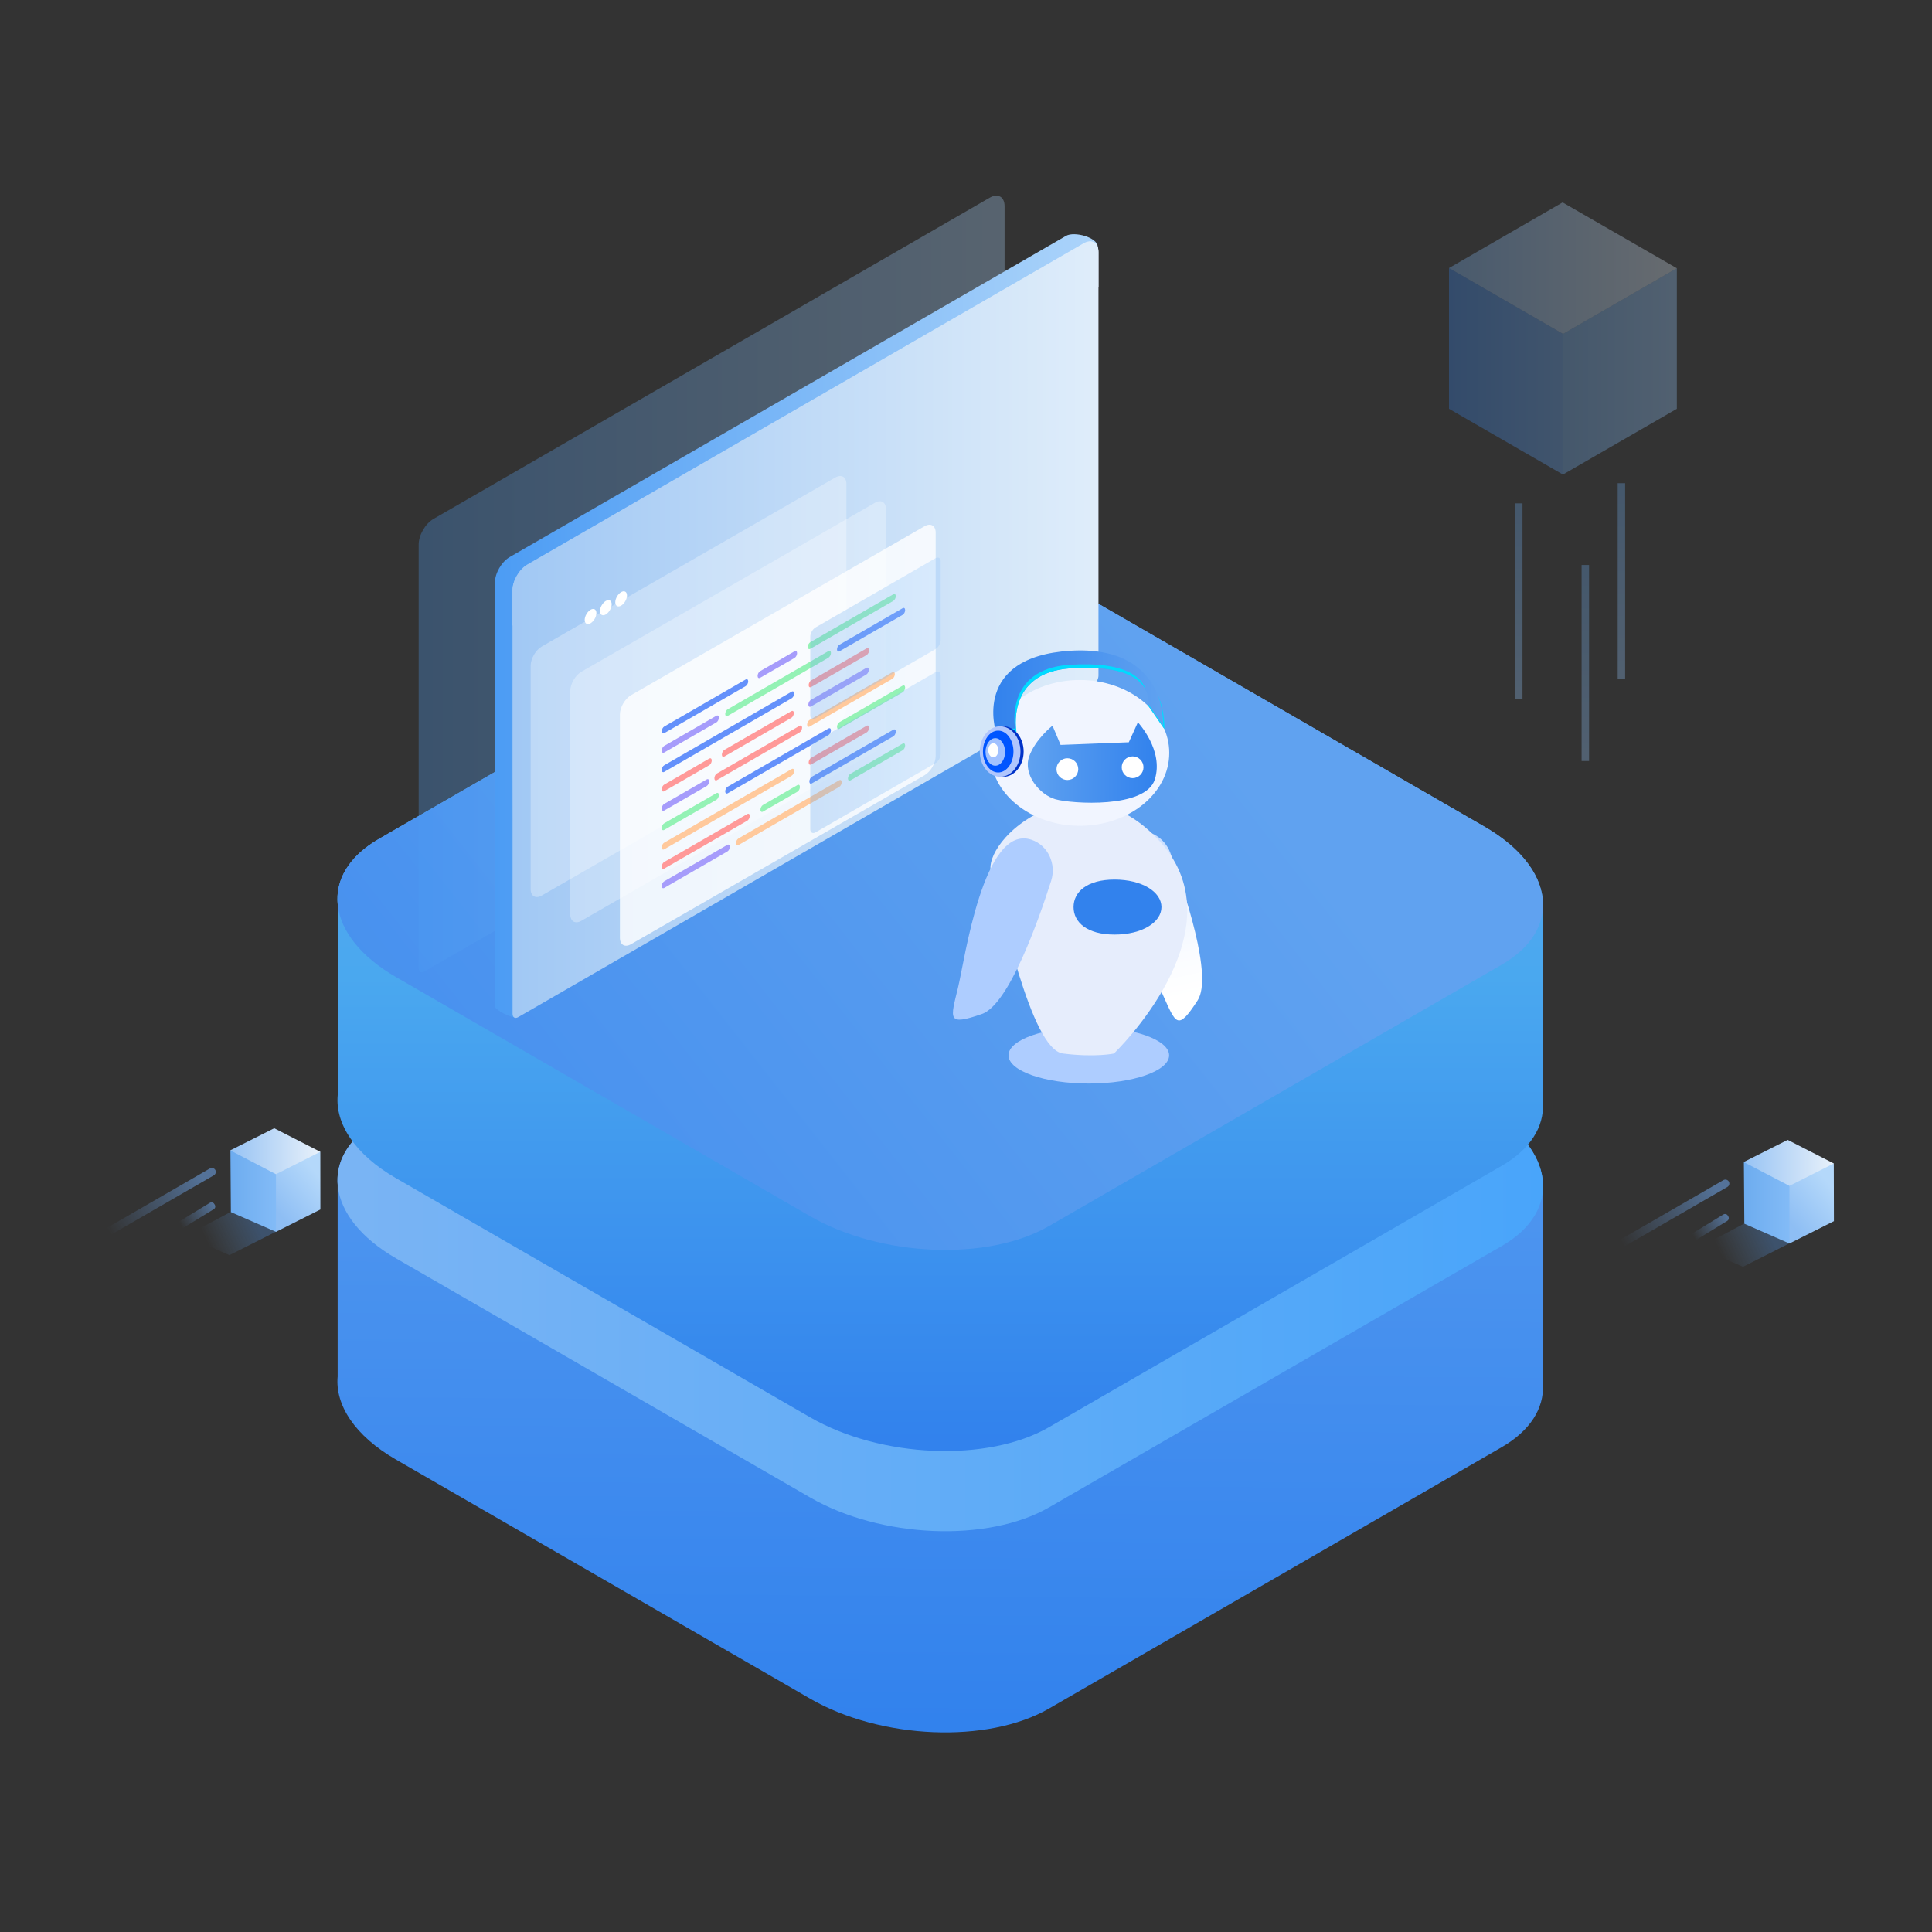 <?xml version="1.0" standalone="no"?><!DOCTYPE svg PUBLIC "-//W3C//DTD SVG 1.1//EN" "http://www.w3.org/Graphics/SVG/1.1/DTD/svg11.dtd"><svg height="300" node-id="1" sillyvg="true" template-height="300" template-width="300" version="1.1" viewBox="0 0 300 300" width="300" xmlns="http://www.w3.org/2000/svg" xmlns:xlink="http://www.w3.org/1999/xlink"><rect x="0" y="0" width="300" height="300" fill="#333333" stroke="none"/><defs node-id="235"><linearGradient gradientUnits="userSpaceOnUse" id="SVGID_1_" node-id="7" spreadMethod="pad" x1="39.729" x2="32.283" y1="189.731" y2="193.104"><stop offset="0.005" stop-color="#5298ef"></stop><stop offset="1" stop-color="#73b0f1" stop-opacity="0"></stop></linearGradient><linearGradient gradientUnits="userSpaceOnUse" id="SVGID_2_" node-id="11" spreadMethod="pad" x1="35.776" x2="49.58" y1="184.962" y2="184.962"><stop offset="0" stop-color="#6dacef"></stop><stop offset="1" stop-color="#97c9fe"></stop></linearGradient><linearGradient gradientUnits="userSpaceOnUse" id="SVGID_3_" node-id="15" spreadMethod="pad" x1="42.792" x2="49.381" y1="187.902" y2="182.424"><stop offset="0.003" stop-color="#8ebef4"></stop><stop offset="1" stop-color="#b4d8fa"></stop></linearGradient><linearGradient gradientUnits="userSpaceOnUse" id="SVGID_4_" node-id="19" spreadMethod="pad" x1="35.747" x2="49.739" y1="178.759" y2="178.759"><stop offset="0" stop-color="#97c3f4"></stop><stop offset="1" stop-color="#e8f1fa"></stop></linearGradient><linearGradient gradientTransform="matrix(0.5 0.866 -0.866 0.5 1402.085 1041.409)" gradientUnits="userSpaceOnUse" id="SVGID_5_" node-id="23" spreadMethod="pad" x1="-1428.93" x2="-1428.93" y1="757.603" y2="774.512"><stop offset="0.003" stop-color="#75b2ff"></stop><stop offset="1" stop-color="#75b2ff" stop-opacity="0"></stop></linearGradient><linearGradient gradientTransform="matrix(0.477 0.827 -0.716 0.414 1135.617 1183.284)" gradientUnits="userSpaceOnUse" id="SVGID_6_" node-id="27" spreadMethod="pad" x1="-1481.453" x2="-1481.453" y1="552.75" y2="560.061"><stop offset="0.003" stop-color="#75b2ff"></stop><stop offset="1" stop-color="#75b2ff" stop-opacity="0"></stop></linearGradient><linearGradient gradientUnits="userSpaceOnUse" id="SVGID_7_" node-id="33" spreadMethod="pad" x1="274.743" x2="267.296" y1="191.541" y2="194.914"><stop offset="0.005" stop-color="#5298ef"></stop><stop offset="1" stop-color="#73b0f1" stop-opacity="0"></stop></linearGradient><linearGradient gradientUnits="userSpaceOnUse" id="SVGID_8_" node-id="37" spreadMethod="pad" x1="270.789" x2="284.593" y1="186.771" y2="186.771"><stop offset="0" stop-color="#6dacef"></stop><stop offset="1" stop-color="#97c9fe"></stop></linearGradient><linearGradient gradientUnits="userSpaceOnUse" id="SVGID_9_" node-id="41" spreadMethod="pad" x1="277.805" x2="284.394" y1="189.712" y2="184.233"><stop offset="0.003" stop-color="#8ebef4"></stop><stop offset="1" stop-color="#b4d8fa"></stop></linearGradient><linearGradient gradientUnits="userSpaceOnUse" id="SVGID_10_" node-id="45" spreadMethod="pad" x1="270.76" x2="284.752" y1="180.569" y2="180.569"><stop offset="0" stop-color="#97c3f4"></stop><stop offset="1" stop-color="#e8f1fa"></stop></linearGradient><linearGradient gradientTransform="matrix(0.5 0.866 -0.866 0.5 1402.085 1041.409)" gradientUnits="userSpaceOnUse" id="SVGID_11_" node-id="49" spreadMethod="pad" x1="-1309.852" x2="-1309.852" y1="554.977" y2="571.886"><stop offset="0.003" stop-color="#75b2ff"></stop><stop offset="1" stop-color="#75b2ff" stop-opacity="0"></stop></linearGradient><linearGradient gradientTransform="matrix(0.477 0.827 -0.716 0.414 1135.617 1183.284)" gradientUnits="userSpaceOnUse" id="SVGID_12_" node-id="53" spreadMethod="pad" x1="-1356.689" x2="-1356.689" y1="307.809" y2="315.12"><stop offset="0.003" stop-color="#75b2ff"></stop><stop offset="1" stop-color="#75b2ff" stop-opacity="0"></stop></linearGradient><linearGradient gradientUnits="userSpaceOnUse" id="SVGID_13_" node-id="58" spreadMethod="pad" x1="145.491" x2="146.528" y1="267.411" y2="128.738"><stop offset="0" stop-color="#3282ed"></stop><stop offset="1" stop-color="#60a2f0"></stop></linearGradient><linearGradient gradientUnits="userSpaceOnUse" id="SVGID_14_" node-id="62" spreadMethod="pad" x1="52.395" x2="239.608" y1="183.722" y2="183.722"><stop offset="0" stop-color="#7ab4f4"></stop><stop offset="1" stop-color="#49a5fa"></stop></linearGradient><linearGradient gradientUnits="userSpaceOnUse" id="SVGID_15_" node-id="67" spreadMethod="pad" x1="146.005" x2="146.005" y1="223.599" y2="83.527"><stop offset="0" stop-color="#3282ed"></stop><stop offset="0.514" stop-color="#4aa8ef"></stop><stop offset="1" stop-color="#60a2f0"></stop></linearGradient><linearGradient gradientUnits="userSpaceOnUse" id="SVGID_16_" node-id="72" spreadMethod="pad" x1="-6.859" x2="185.416" y1="259.91" y2="109.133"><stop offset="0" stop-color="#3282ed"></stop><stop offset="1" stop-color="#60a2f0"></stop></linearGradient><linearGradient gradientUnits="userSpaceOnUse" id="SVGID_17_" node-id="76" spreadMethod="pad" x1="73.749" x2="93.203" y1="179.952" y2="164.697"><stop offset="0" stop-color="#3282ed"></stop><stop offset="1" stop-color="#60a2f0"></stop></linearGradient><linearGradient gradientUnits="userSpaceOnUse" id="SVGID_18_" node-id="81" spreadMethod="pad" x1="65" x2="155.984" y1="90.684" y2="90.684"><stop offset="0" stop-color="#4c9cf4"></stop><stop offset="1" stop-color="#acd4fa"></stop></linearGradient><linearGradient gradientUnits="userSpaceOnUse" id="SVGID_19_" node-id="85" spreadMethod="pad" x1="76.864" x2="170.455" y1="97.175" y2="97.175"><stop offset="0" stop-color="#4c9cf4"></stop><stop offset="1" stop-color="#acd4fa"></stop></linearGradient><linearGradient gradientUnits="userSpaceOnUse" id="SVGID_20_" node-id="89" spreadMethod="pad" x1="79.585" x2="170.569" y1="97.772" y2="97.772"><stop offset="0.003" stop-color="#a1c8f4"></stop><stop offset="1" stop-color="#dfedfa"></stop></linearGradient><linearGradient gradientUnits="userSpaceOnUse" id="SVGID_21_" node-id="93" spreadMethod="pad" x1="79.585" x2="170.569" y1="67.353" y2="67.353"><stop offset="0.003" stop-color="#a1c8f4"></stop><stop offset="1" stop-color="#dfedfa"></stop></linearGradient><linearGradient gradientUnits="userSpaceOnUse" id="SVGID_22_" node-id="140" spreadMethod="pad" x1="125.823" x2="146.07" y1="99.114" y2="99.114"><stop offset="0" stop-color="#6dacef"></stop><stop offset="1" stop-color="#97c9fe"></stop></linearGradient><linearGradient gradientUnits="userSpaceOnUse" id="SVGID_23_" node-id="144" spreadMethod="pad" x1="125.823" x2="146.07" y1="116.815" y2="116.815"><stop offset="0" stop-color="#6dacef"></stop><stop offset="1" stop-color="#97c9fe"></stop></linearGradient><linearGradient gradientUnits="userSpaceOnUse" id="SVGID_24_" node-id="149" spreadMethod="pad" x1="-2025.73" x2="-2031.99" y1="156.012" y2="168.813"><stop offset="0" stop-color="#aecdff"></stop><stop offset="0.056" stop-color="#b6d2ff"></stop><stop offset="0.313" stop-color="#d6e6ff"></stop><stop offset="0.561" stop-color="#edf4ff"></stop><stop offset="0.795" stop-color="#fafcff"></stop><stop offset="1" stop-color="#ffffff"></stop></linearGradient><linearGradient gradientTransform="matrix(-0.788 0.615 0.615 0.788 1829.44 -805.538)" gradientUnits="userSpaceOnUse" id="SVGID_25_" node-id="157" spreadMethod="pad" x1="1875.664" x2="1889.679" y1="-284.478" y2="-255.821"><stop offset="0" stop-color="#aecdff"></stop><stop offset="0.056" stop-color="#b6d2ff"></stop><stop offset="0.313" stop-color="#d6e6ff"></stop><stop offset="0.561" stop-color="#edf4ff"></stop><stop offset="0.795" stop-color="#fafcff"></stop><stop offset="1" stop-color="#ffffff"></stop></linearGradient><linearGradient gradientTransform="matrix(-1 -0.013 -0.013 1 2200.604 18.264)" gradientUnits="userSpaceOnUse" id="SVGID_26_" node-id="168" spreadMethod="pad" x1="2019.499" x2="2039.54" y1="126.442" y2="126.442"><stop offset="0" stop-color="#3282ed"></stop><stop offset="1" stop-color="#60a2f0"></stop></linearGradient><linearGradient gradientUnits="userSpaceOnUse" id="SVGID_27_" node-id="174" spreadMethod="pad" x1="154.244" x2="180.8" y1="107.339" y2="107.339"><stop offset="0" stop-color="#3282ed"></stop><stop offset="1" stop-color="#60a2f0"></stop></linearGradient><linearGradient gradientUnits="userSpaceOnUse" id="SVGID_28_" node-id="179" spreadMethod="pad" x1="-2017.839" x2="-2020.376" y1="110.537" y2="110.537"><stop offset="0" stop-color="#00dbff"></stop><stop offset="0.168" stop-color="#00bcec"></stop><stop offset="0.535" stop-color="#016cba"></stop><stop offset="1" stop-color="#010077"></stop></linearGradient><linearGradient gradientUnits="userSpaceOnUse" id="SVGID_29_" node-id="185" spreadMethod="pad" x1="-2020.698" x2="-2044.111" y1="108.415" y2="108.415"><stop offset="0" stop-color="#00dbff"></stop><stop offset="0.168" stop-color="#00bcec"></stop><stop offset="0.535" stop-color="#016cba"></stop><stop offset="1" stop-color="#010077"></stop></linearGradient><linearGradient gradientUnits="userSpaceOnUse" id="SVGID_30_" node-id="197" spreadMethod="pad" x1="-2035.104" x2="-2049.119" y1="126.997" y2="155.654"><stop offset="0" stop-color="#aecdff"></stop><stop offset="0.056" stop-color="#b6d2ff"></stop><stop offset="0.313" stop-color="#d6e6ff"></stop><stop offset="0.561" stop-color="#edf4ff"></stop><stop offset="0.795" stop-color="#fafcff"></stop><stop offset="1" stop-color="#ffffff"></stop></linearGradient><linearGradient gradientUnits="userSpaceOnUse" id="SVGID_31_" node-id="205" spreadMethod="pad" x1="-2022.388" x2="-2026.999" y1="135.148" y2="144.576"><stop offset="0" stop-color="#3282ed"></stop><stop offset="1" stop-color="#60a2f0"></stop></linearGradient><linearGradient gradientUnits="userSpaceOnUse" id="SVGID_32_" node-id="210" spreadMethod="pad" x1="242.691" x2="260.383" y1="57.673" y2="57.673"><stop offset="0" stop-color="#6dacef"></stop><stop offset="1" stop-color="#97c9fe"></stop></linearGradient><linearGradient gradientUnits="userSpaceOnUse" id="SVGID_33_" node-id="214" spreadMethod="pad" x1="225" x2="242.711" y1="57.657" y2="57.657"><stop offset="0" stop-color="#3282ed"></stop><stop offset="1" stop-color="#60a2f0"></stop></linearGradient><linearGradient gradientUnits="userSpaceOnUse" id="SVGID_34_" node-id="218" spreadMethod="pad" x1="225.003" x2="260.382" y1="41.638" y2="41.638"><stop offset="0" stop-color="#7ab4f4"></stop><stop offset="1" stop-color="#dfedfa"></stop></linearGradient><linearGradient gradientUnits="userSpaceOnUse" id="SVGID_35_" node-id="222" spreadMethod="pad" x1="235.826" x2="235.826" y1="78.234" y2="108.573"><stop offset="0" stop-color="#6dacef"></stop><stop offset="1" stop-color="#97c9fe"></stop></linearGradient><linearGradient gradientUnits="userSpaceOnUse" id="SVGID_36_" node-id="226" spreadMethod="pad" x1="246.166" x2="246.166" y1="87.802" y2="118.141"><stop offset="0" stop-color="#6dacef"></stop><stop offset="1" stop-color="#97c9fe"></stop></linearGradient><linearGradient gradientUnits="userSpaceOnUse" id="SVGID_37_" node-id="230" spreadMethod="pad" x1="251.775" x2="251.775" y1="75.103" y2="105.442"><stop offset="0" stop-color="#6dacef"></stop><stop offset="1" stop-color="#97c9fe"></stop></linearGradient></defs><g node-id="751"><g node-id="759"><g node-id="771"><path d="M 28.84 191.89 L 35.94 188.13 L 42.84 191.26 L 35.62 194.90 Z" fill="url(#SVGID_1_)" fill-opacity="0.3" fill-rule="nonzero" group-id="1,9,21" node-id="501" stroke="none" target-height="6.77" target-width="14" target-x="28.84" target-y="188.13"></path></g><path d="M 49.58 182.87 L 42.85 191.28 L 35.85 188.21 L 35.78 178.64 L 49.58 180.33 Z" fill="url(#SVGID_2_)" fill-rule="nonzero" group-id="1,9" node-id="504" stroke="none" target-height="12.64" target-width="13.8" target-x="35.78" target-y="178.64"></path><path d="M 42.85 191.28 L 42.85 182.16 L 49.30 178.81 L 49.74 178.85 L 49.75 187.81 Z" fill="url(#SVGID_3_)" fill-rule="nonzero" group-id="1,9" node-id="506" stroke="none" target-height="12.47" target-width="6.9" target-x="42.85" target-y="178.81"></path><path d="M 35.75 178.63 L 42.58 175.19 L 49.74 178.85 L 42.85 182.33 Z" fill="url(#SVGID_4_)" fill-rule="nonzero" group-id="1,9" node-id="508" stroke="none" target-height="7.14" target-width="13.99" target-x="35.75" target-y="175.19"></path></g><g node-id="760"><path d="M 15.39 192.08 L 15.39 192.08 C 15.22 191.79 15.32 191.41 15.61 191.24 L 32.59 181.44 C 32.88 181.27 33.26 181.37 33.43 181.66 L 33.43 181.66 C 33.60 181.95 33.50 182.33 33.21 182.50 L 16.23 192.30 C 15.94 192.47 15.56 192.37 15.39 192.08 Z" fill="url(#SVGID_5_)" fill-opacity="0.5" fill-rule="nonzero" group-id="1,10" node-id="513" stroke="none" target-height="11.2" target-width="18.38" target-x="15.22" target-y="181.27"></path></g><path d="M 26.98 190.95 L 26.90 190.82 C 26.76 190.58 26.84 190.27 27.09 190.13 L 32.59 186.77 C 32.83 186.63 33.14 186.71 33.28 186.96 L 33.36 187.09 C 33.50 187.33 33.42 187.64 33.17 187.78 L 27.67 191.14 C 27.43 191.28 27.12 191.19 26.98 190.95 Z" fill="url(#SVGID_6_)" fill-opacity="0.5" fill-rule="nonzero" group-id="1,11" node-id="518" stroke="none" target-height="4.65" target-width="6.74" target-x="26.76" target-y="186.63"></path></g><g node-id="752"><g node-id="762"><g node-id="772"><path d="M 263.85 193.70 L 270.95 189.94 L 277.85 193.07 L 270.64 196.71 Z" fill="url(#SVGID_7_)" fill-opacity="0.3" fill-rule="nonzero" group-id="2,12,22" node-id="527" stroke="none" target-height="6.77" target-width="14" target-x="263.85" target-y="189.94"></path></g><path d="M 284.59 184.68 L 277.86 193.09 L 270.86 190.02 L 270.79 180.45 L 284.59 182.14 Z" fill="url(#SVGID_8_)" fill-rule="nonzero" group-id="2,12" node-id="530" stroke="none" target-height="12.64" target-width="13.8" target-x="270.79" target-y="180.45"></path><path d="M 277.86 193.09 L 277.86 183.97 L 284.31 180.62 L 284.75 180.66 L 284.77 189.62 Z" fill="url(#SVGID_9_)" fill-rule="nonzero" group-id="2,12" node-id="532" stroke="none" target-height="12.47" target-width="6.91" target-x="277.86" target-y="180.62"></path><path d="M 270.76 180.44 L 277.59 177.00 L 284.75 180.66 L 277.86 184.14 Z" fill="url(#SVGID_10_)" fill-rule="nonzero" group-id="2,12" node-id="534" stroke="none" target-height="7.14" target-width="13.99" target-x="270.76" target-y="177"></path></g><g node-id="763"><path d="M 250.41 193.89 L 250.41 193.89 C 250.24 193.60 250.34 193.22 250.63 193.05 L 267.61 183.25 C 267.90 183.08 268.28 183.18 268.45 183.47 L 268.45 183.47 C 268.62 183.76 268.52 184.14 268.23 184.31 L 251.25 194.11 C 250.95 194.28 250.58 194.18 250.41 193.89 Z" fill="url(#SVGID_11_)" fill-opacity="0.5" fill-rule="nonzero" group-id="2,13" node-id="539" stroke="none" target-height="11.2" target-width="18.38" target-x="250.24" target-y="183.08"></path></g><path d="M 262.00 192.76 L 261.92 192.63 C 261.78 192.39 261.86 192.08 262.11 191.94 L 267.61 188.58 C 267.85 188.44 268.16 188.52 268.30 188.77 L 268.38 188.90 C 268.52 189.14 268.44 189.45 268.19 189.59 L 262.69 192.95 C 262.45 193.09 262.14 193.00 262.00 192.76 Z" fill="url(#SVGID_12_)" fill-opacity="0.5" fill-rule="nonzero" group-id="2,14" node-id="544" stroke="none" target-height="4.65" target-width="6.74" target-x="261.78" target-y="188.44"></path></g><g node-id="753"><path d="M 108.24 253.63 L 61.47 226.63 C 55.09 222.95 52.02 218.16 52.43 213.73 L 52.43 184.07 C 52.09 180.30 54.18 176.65 58.81 173.97 L 129.10 133.39 C 138.61 127.90 155.23 128.59 166.21 134.93 L 230.51 172.06 C 236.50 175.52 239.57 179.94 239.59 184.14 L 239.61 184.14 L 239.61 215.02 L 239.59 215.02 C 239.76 218.65 237.65 222.14 233.18 224.72 L 162.89 265.30 C 153.38 270.79 136.76 270.10 125.78 263.76 L 121.86 261.49" fill="url(#SVGID_13_)" fill-rule="nonzero" group-id="3" node-id="550" stroke="none" target-height="142.89" target-width="187.74" target-x="52.02" target-y="127.9"></path><path d="M 162.90 234.06 L 233.19 193.48 C 242.70 187.99 241.51 178.39 230.53 172.05 L 166.23 134.92 C 155.25 128.58 138.63 127.89 129.12 133.38 L 58.83 173.96 C 49.32 179.45 50.51 189.05 61.49 195.39 L 125.79 232.52 C 136.77 238.86 153.39 239.55 162.90 234.06 Z" fill="url(#SVGID_14_)" fill-rule="nonzero" group-id="3" node-id="552" stroke="none" target-height="111.66" target-width="193.38" target-x="49.32" target-y="127.89"></path><g node-id="765"><path d="M 52.43 140.38 C 52.09 136.61 54.18 132.96 58.81 130.28 L 129.10 89.70 C 138.61 84.21 155.23 84.90 166.21 91.24 L 230.51 128.37 C 236.50 131.83 239.57 136.25 239.59 140.45 L 239.61 140.45 L 239.61 171.33 L 239.59 171.33 C 239.76 174.96 237.65 178.45 233.18 181.03 L 162.89 221.61 C 153.38 227.10 136.76 226.41 125.78 220.07 L 61.48 182.94 C 55.10 179.26 52.03 174.47 52.44 170.04 L 52.44 140.38 Z" fill="url(#SVGID_15_)" fill-rule="nonzero" group-id="3,15" node-id="556" stroke="none" target-height="142.89" target-width="187.73" target-x="52.03" target-y="84.21"></path><path d="M 106.66 177.80 L 107.02 178.01 L 107.91 178.52 L 125.78 188.84 C 136.76 195.18 153.38 195.87 162.89 190.38 L 233.18 149.80 C 242.69 144.31 241.50 134.71 230.52 128.37 L 166.22 91.24 C 155.24 84.90 138.62 84.21 129.11 89.70 L 58.82 130.28 C 49.31 135.77 50.50 145.37 61.48 151.71 L 71.44 157.46 L 71.87 157.71" fill="url(#SVGID_16_)" fill-rule="nonzero" group-id="3,15" node-id="558" stroke="none" target-height="111.66" target-width="193.38" target-x="49.31" target-y="84.21"></path><path d="M 71.34 157.41 L 107.09 178.24" fill="url(#SVGID_17_)" fill-rule="nonzero" group-id="3,15" node-id="560" stroke="none" target-height="20.83" target-width="35.75" target-x="71.34" target-y="157.41"></path></g></g><g node-id="754"><g node-id="766"><path d="M 153.68 30.70 C 154.95 29.97 155.99 30.55 155.99 32.01 L 155.99 97.82 C 155.99 98.38 155.60 99.07 155.10 99.35 L 65.89 150.86 C 65.40 151.14 65.01 150.91 65.01 150.35 L 65.01 84.55 C 65.01 83.09 66.04 81.31 67.32 80.57 L 153.68 30.70 Z" fill="url(#SVGID_18_)" fill-opacity="0.3" fill-rule="nonzero" group-id="4,16" node-id="568" stroke="none" target-height="121.17" target-width="90.98" target-x="65.01" target-y="29.97"></path></g><path d="M 112.66 67.15 L 165.54 36.62 C 166.81 35.89 170.45 36.85 170.45 38.32 L 167.84 103.75 C 167.84 104.31 167.45 105.00 166.95 105.28 L 80.15 157.94 C 79.66 158.22 76.85 156.84 76.85 156.28 L 76.85 90.47 C 76.85 89.01 77.88 87.23 79.16 86.49 L 112.66 67.15" fill="url(#SVGID_19_)" fill-rule="nonzero" group-id="4" node-id="571" stroke="none" target-height="122.33" target-width="93.6" target-x="76.85" target-y="35.89"></path><path d="M 79.58 119.51 L 79.58 91.63 C 79.58 90.17 80.61 88.39 81.89 87.65 L 168.26 37.78 C 169.53 37.05 170.57 37.63 170.57 39.09 L 170.57 104.90 C 170.57 105.46 170.18 106.15 169.68 106.43 L 80.47 157.94 C 79.98 158.22 79.59 157.99 79.59 157.43 L 79.59 127.80" fill="url(#SVGID_20_)" fill-rule="nonzero" group-id="4" node-id="573" stroke="none" target-height="121.17" target-width="90.99" target-x="79.58" target-y="37.05"></path><path d="M 135.77 64.72 L 79.58 97.16 L 79.58 91.70 C 79.58 90.24 80.61 88.46 81.89 87.72 L 168.26 37.85 C 169.53 37.12 170.57 37.70 170.57 39.16 L 170.57 44.62" fill="url(#SVGID_21_)" fill-rule="nonzero" group-id="4" node-id="575" stroke="none" target-height="60.04" target-width="90.99" target-x="79.58" target-y="37.12"></path><path d="M 92.61 95.20 C 92.61 95.78 92.20 96.48 91.70 96.78 C 91.20 97.07 90.79 96.84 90.79 96.26 C 90.79 95.68 91.20 94.98 91.70 94.68 C 92.20 94.39 92.61 94.62 92.61 95.20 Z" fill="#ffffff" fill-rule="nonzero" group-id="4" node-id="577" stroke="none" target-height="2.68" target-width="1.82" target-x="90.79" target-y="94.39"></path><path d="M 94.98 93.83 C 94.98 94.41 94.57 95.11 94.07 95.41 C 93.57 95.70 93.16 95.47 93.16 94.89 C 93.16 94.31 93.57 93.61 94.07 93.31 C 94.58 93.02 94.98 93.25 94.98 93.83 Z" fill="#ffffff" fill-rule="nonzero" group-id="4" node-id="579" stroke="none" target-height="2.68" target-width="1.82" target-x="93.16" target-y="93.02"></path><path d="M 97.36 92.46 C 97.36 93.04 96.95 93.74 96.45 94.04 C 95.95 94.33 95.54 94.10 95.54 93.52 C 95.54 92.94 95.95 92.24 96.45 91.94 C 96.95 91.65 97.36 91.88 97.36 92.46 Z" fill="#ffffff" fill-rule="nonzero" group-id="4" node-id="581" stroke="none" target-height="2.68" target-width="1.82" target-x="95.54" target-y="91.65"></path><path d="M 129.69 74.16 C 130.65 73.60 131.43 74.05 131.43 75.15 L 131.43 109.83 C 131.43 110.93 130.65 112.28 129.69 112.83 L 84.14 139.05 C 83.18 139.61 82.40 139.16 82.40 138.06 L 82.40 103.38 C 82.40 102.28 83.18 100.93 84.14 100.38 L 129.69 74.16 Z" fill="#ffffff" fill-opacity="0.3" fill-rule="nonzero" group-id="4,17,23" node-id="587" stroke="none" target-height="66.01" target-width="49.03" target-x="82.4" target-y="73.6"></path><path d="M 135.84 78.08 C 136.80 77.52 137.58 77.97 137.58 79.07 L 137.58 113.75 C 137.58 114.85 136.80 116.20 135.84 116.75 L 90.29 142.97 C 89.33 143.53 88.55 143.08 88.55 141.98 L 88.55 107.30 C 88.55 106.20 89.33 104.85 90.29 104.30 L 135.84 78.08 Z" fill="#ffffff" fill-opacity="0.3" fill-rule="nonzero" group-id="4,17,24" node-id="592" stroke="none" target-height="66.01" target-width="49.03" target-x="88.55" target-y="77.52"></path><path d="M 143.55 81.72 C 144.51 81.16 145.29 81.61 145.29 82.71 L 145.29 117.39 C 145.29 118.49 144.51 119.84 143.55 120.39 L 98.00 146.61 C 97.04 147.17 96.26 146.72 96.26 145.62 L 96.26 110.94 C 96.26 109.84 97.04 108.49 98.00 107.94 L 143.55 81.72 Z" fill="#ffffff" fill-opacity="0.8" fill-rule="nonzero" group-id="4,17,25" node-id="597" stroke="none" target-height="66.01" target-width="49.03" target-x="96.26" target-y="81.16"></path><path d="M 122.93 108.43 L 103.14 119.86 C 102.92 119.98 102.75 119.85 102.75 119.57 L 102.75 119.57 C 102.75 119.28 102.92 118.95 103.14 118.83 L 122.93 107.40 C 123.15 107.28 123.32 107.41 123.32 107.69 L 123.32 107.69 C 123.32 107.97 123.15 108.30 122.93 108.43 Z" fill="#6491fb" fill-rule="nonzero" group-id="4,17,26,27" node-id="604" stroke="none" target-height="12.7" target-width="20.57" target-x="102.75" target-y="107.28"></path><path d="M 134.57 101.71 L 125.96 106.68 C 125.74 106.80 125.57 106.67 125.57 106.39 L 125.57 106.39 C 125.57 106.10 125.74 105.77 125.96 105.65 L 134.57 100.68 C 134.79 100.56 134.96 100.69 134.96 100.97 L 134.96 100.97 C 134.96 101.25 134.79 101.58 134.57 101.71 Z" fill="#ff9999" fill-rule="nonzero" group-id="4,17,26,27" node-id="606" stroke="none" target-height="6.24" target-width="9.39" target-x="125.57" target-y="100.56"></path><path d="M 122.88 111.46 L 112.48 117.47 C 112.26 117.59 112.09 117.46 112.09 117.18 L 112.09 117.18 C 112.09 116.89 112.26 116.56 112.48 116.44 L 122.88 110.43 C 123.10 110.31 123.27 110.44 123.27 110.72 L 123.27 110.72 C 123.27 111.00 123.10 111.34 122.88 111.46 Z" fill="#ff9999" fill-rule="nonzero" group-id="4,17,26,28" node-id="611" stroke="none" target-height="7.28" target-width="11.18" target-x="112.09" target-y="110.31"></path><path d="M 110.13 118.82 L 103.14 122.86 C 102.92 122.98 102.75 122.85 102.75 122.57 L 102.75 122.57 C 102.75 122.28 102.92 121.95 103.14 121.83 L 110.13 117.79 C 110.35 117.67 110.52 117.80 110.52 118.08 L 110.52 118.08 C 110.52 118.37 110.35 118.70 110.13 118.82 Z" fill="#ff9999" fill-rule="nonzero" group-id="4,17,26,28" node-id="613" stroke="none" target-height="5.31" target-width="7.77" target-x="102.75" target-y="117.67"></path><path d="M 134.52 104.74 L 125.91 109.71 C 125.69 109.83 125.52 109.70 125.52 109.42 L 125.52 109.42 C 125.52 109.13 125.69 108.80 125.91 108.68 L 134.52 103.71 C 134.74 103.59 134.91 103.72 134.91 104.00 L 134.91 104.00 C 134.91 104.29 134.73 104.62 134.52 104.74 Z" fill="#a69cfb" fill-rule="nonzero" group-id="4,17,26,28" node-id="615" stroke="none" target-height="6.24" target-width="9.39" target-x="125.52" target-y="103.59"></path><path d="M 115.79 106.54 L 103.15 113.84 C 102.93 113.96 102.76 113.83 102.76 113.55 L 102.76 113.55 C 102.76 113.26 102.93 112.93 103.15 112.81 L 115.79 105.51 C 116.01 105.39 116.18 105.52 116.18 105.80 L 116.18 105.80 C 116.18 106.08 116.00 106.42 115.79 106.54 Z" fill="#6491fb" fill-rule="nonzero" group-id="4,17,26,29" node-id="620" stroke="none" target-height="8.57" target-width="13.42" target-x="102.76" target-y="105.39"></path><path d="M 123.38 102.16 L 118.03 105.25 C 117.81 105.37 117.64 105.24 117.64 104.96 L 117.64 104.96 C 117.64 104.67 117.81 104.34 118.03 104.22 L 123.38 101.13 C 123.60 101.01 123.77 101.14 123.77 101.42 L 123.77 101.42 C 123.77 101.70 123.60 102.03 123.38 102.16 Z" fill="#a69cfb" fill-rule="nonzero" group-id="4,17,26,29" node-id="622" stroke="none" target-height="4.36" target-width="6.13" target-x="117.64" target-y="101.01"></path><path d="M 138.71 93.31 L 125.82 100.75 C 125.60 100.87 125.43 100.74 125.43 100.46 L 125.43 100.46 C 125.43 100.17 125.60 99.84 125.82 99.72 L 138.71 92.28 C 138.93 92.16 139.10 92.29 139.10 92.57 L 139.10 92.57 C 139.10 92.85 138.92 93.18 138.71 93.31 Z" fill="#94f2b5" fill-rule="nonzero" group-id="4,17,26,29" node-id="624" stroke="none" target-height="8.71" target-width="13.67" target-x="125.43" target-y="92.16"></path><path d="M 126.07 121.64 L 138.71 114.34 C 138.93 114.22 139.10 113.88 139.10 113.60 L 139.10 113.60 C 139.10 113.31 138.93 113.18 138.71 113.31 L 126.07 120.61 C 125.85 120.73 125.68 121.07 125.68 121.35 L 125.68 121.35 C 125.68 121.64 125.85 121.77 126.07 121.64 Z" fill="#6491fb" fill-rule="nonzero" group-id="4,17,26,30" node-id="629" stroke="none" target-height="8.59" target-width="13.42" target-x="125.68" target-y="113.18"></path><path d="M 118.47 126.03 L 123.82 122.94 C 124.04 122.82 124.21 122.48 124.21 122.20 L 124.21 122.20 C 124.21 121.91 124.04 121.78 123.82 121.91 L 118.47 125.00 C 118.25 125.12 118.08 125.46 118.08 125.74 L 118.08 125.74 C 118.08 126.02 118.26 126.15 118.47 126.03 Z" fill="#94f2b5" fill-rule="nonzero" group-id="4,17,26,30" node-id="631" stroke="none" target-height="4.37" target-width="6.13" target-x="118.08" target-y="121.78"></path><path d="M 103.14 134.88 L 116.03 127.44 C 116.25 127.32 116.42 126.98 116.42 126.70 L 116.42 126.70 C 116.42 126.41 116.25 126.28 116.03 126.41 L 103.14 133.85 C 102.92 133.97 102.75 134.31 102.75 134.59 L 102.75 134.59 C 102.75 134.87 102.93 135.00 103.14 134.88 Z" fill="#ff9999" fill-rule="nonzero" group-id="4,17,26,30" node-id="633" stroke="none" target-height="8.72" target-width="13.67" target-x="102.75" target-y="126.28"></path><path d="M 111.24 112.17 L 103.14 116.85 C 102.92 116.97 102.75 116.84 102.75 116.56 L 102.75 116.56 C 102.75 116.27 102.92 115.94 103.14 115.82 L 111.24 111.14 C 111.46 111.02 111.63 111.15 111.63 111.43 L 111.63 111.43 C 111.63 111.71 111.46 112.05 111.24 112.17 Z" fill="#a69cfb" fill-rule="nonzero" group-id="4,17,26,31" node-id="638" stroke="none" target-height="5.95" target-width="8.88" target-x="102.75" target-y="111.02"></path><path d="M 128.64 102.13 L 113.00 111.16 C 112.78 111.28 112.61 111.15 112.61 110.87 L 112.61 110.87 C 112.61 110.58 112.78 110.25 113.00 110.13 L 128.64 101.10 C 128.86 100.98 129.03 101.11 129.03 101.39 L 129.03 101.39 C 129.03 101.67 128.85 102.00 128.64 102.13 Z" fill="#94f2b5" fill-rule="nonzero" group-id="4,17,26,31" node-id="640" stroke="none" target-height="10.3" target-width="16.42" target-x="112.61" target-y="100.98"></path><path d="M 140.16 95.47 L 130.36 101.13 C 130.14 101.25 129.97 101.12 129.97 100.84 L 129.97 100.84 C 129.97 100.55 130.14 100.22 130.36 100.10 L 140.16 94.44 C 140.38 94.32 140.55 94.45 140.55 94.73 L 140.55 94.73 C 140.55 95.02 140.38 95.35 140.16 95.47 Z" fill="#6491fb" fill-rule="nonzero" group-id="4,17,26,31" node-id="642" stroke="none" target-height="6.93" target-width="10.58" target-x="129.97" target-y="94.32"></path><path d="M 132.06 120.15 L 140.16 115.47 C 140.38 115.35 140.55 115.48 140.55 115.76 L 140.55 115.76 C 140.55 116.05 140.38 116.38 140.16 116.50 L 132.06 121.18 C 131.84 121.30 131.67 121.17 131.67 120.89 L 131.67 120.89 C 131.67 120.61 131.85 120.27 132.06 120.15 Z" fill="#94f2b5" fill-rule="nonzero" group-id="4,17,26,32" node-id="647" stroke="none" target-height="5.95" target-width="8.88" target-x="131.67" target-y="115.35"></path><path d="M 114.67 130.19 L 130.31 121.16 C 130.53 121.04 130.70 121.17 130.70 121.45 L 130.70 121.45 C 130.70 121.74 130.53 122.07 130.31 122.19 L 114.67 131.22 C 114.45 131.34 114.28 131.21 114.28 130.93 L 114.28 130.93 C 114.28 130.65 114.45 130.32 114.67 130.19 Z" fill="#ffc99c" fill-rule="nonzero" group-id="4,17,26,32" node-id="649" stroke="none" target-height="10.3" target-width="16.42" target-x="114.28" target-y="121.04"></path><path d="M 103.14 136.85 L 112.94 131.19 C 113.16 131.07 113.33 131.20 113.33 131.48 L 113.33 131.48 C 113.33 131.77 113.16 132.10 112.94 132.22 L 103.14 137.88 C 102.92 138.00 102.75 137.87 102.75 137.59 L 102.75 137.59 C 102.75 137.30 102.93 136.97 103.14 136.85 Z" fill="#a69cfb" fill-rule="nonzero" group-id="4,17,26,32" node-id="651" stroke="none" target-height="6.93" target-width="10.58" target-x="102.75" target-y="131.07"></path><path d="M 122.93 120.45 L 103.14 131.88 C 102.92 132.00 102.75 131.87 102.75 131.59 L 102.75 131.59 C 102.75 131.30 102.92 130.97 103.14 130.85 L 122.93 119.42 C 123.15 119.30 123.32 119.43 123.32 119.71 L 123.32 119.71 C 123.32 119.99 123.15 120.32 122.93 120.45 Z" fill="#ffc99c" fill-rule="nonzero" group-id="4,17,26,33" node-id="656" stroke="none" target-height="12.7" target-width="20.57" target-x="102.75" target-y="119.3"></path><path d="M 134.57 113.73 L 125.96 118.70 C 125.74 118.82 125.57 118.69 125.57 118.41 L 125.57 118.41 C 125.57 118.12 125.74 117.79 125.96 117.67 L 134.57 112.70 C 134.79 112.58 134.96 112.71 134.96 112.99 L 134.96 112.99 C 134.96 113.27 134.79 113.60 134.57 113.73 Z" fill="#ff9999" fill-rule="nonzero" group-id="4,17,26,33" node-id="658" stroke="none" target-height="6.24" target-width="9.39" target-x="125.57" target-y="112.58"></path><path d="M 111.24 124.19 L 103.14 128.87 C 102.92 128.99 102.75 128.86 102.75 128.58 L 102.75 128.58 C 102.75 128.29 102.92 127.96 103.14 127.84 L 111.24 123.16 C 111.46 123.04 111.63 123.17 111.63 123.45 L 111.63 123.45 C 111.63 123.73 111.46 124.07 111.24 124.19 Z" fill="#94f2b5" fill-rule="nonzero" group-id="4,17,26,34" node-id="663" stroke="none" target-height="5.95" target-width="8.88" target-x="102.75" target-y="123.04"></path><path d="M 128.64 114.15 L 113.00 123.18 C 112.78 123.30 112.61 123.17 112.61 122.89 L 112.61 122.89 C 112.61 122.60 112.78 122.27 113.00 122.15 L 128.64 113.12 C 128.86 113.00 129.03 113.13 129.03 113.41 L 129.03 113.41 C 129.03 113.69 128.85 114.03 128.64 114.15 Z" fill="#6491fb" fill-rule="nonzero" group-id="4,17,26,34" node-id="665" stroke="none" target-height="10.3" target-width="16.42" target-x="112.61" target-y="113"></path><path d="M 140.16 107.50 L 130.36 113.16 C 130.14 113.28 129.97 113.15 129.97 112.87 L 129.97 112.87 C 129.97 112.58 130.14 112.25 130.36 112.13 L 140.16 106.47 C 140.38 106.35 140.55 106.48 140.55 106.76 L 140.55 106.76 C 140.55 107.04 140.38 107.37 140.16 107.50 Z" fill="#94f2b5" fill-rule="nonzero" group-id="4,17,26,34" node-id="667" stroke="none" target-height="6.93" target-width="10.58" target-x="129.97" target-y="106.35"></path><path d="M 109.73 122.06 L 103.14 125.86 C 102.92 125.98 102.75 125.85 102.75 125.57 L 102.75 125.57 C 102.75 125.28 102.92 124.95 103.14 124.83 L 109.73 121.03 C 109.95 120.91 110.12 121.04 110.12 121.32 L 110.12 121.32 C 110.12 121.60 109.94 121.94 109.73 122.06 Z" fill="#a69cfb" fill-rule="nonzero" group-id="4,17,26,35" node-id="672" stroke="none" target-height="5.07" target-width="7.37" target-x="102.75" target-y="120.91"></path><path d="M 124.16 113.73 L 111.32 121.14 C 111.10 121.26 110.93 121.13 110.93 120.85 L 110.93 120.85 C 110.93 120.56 111.10 120.23 111.32 120.11 L 124.16 112.70 C 124.38 112.58 124.55 112.71 124.55 112.99 L 124.55 112.99 C 124.55 113.27 124.37 113.61 124.16 113.73 Z" fill="#ff9999" fill-rule="nonzero" group-id="4,17,26,35" node-id="674" stroke="none" target-height="8.68" target-width="13.62" target-x="110.93" target-y="112.58"></path><path d="M 138.56 105.41 L 125.72 112.82 C 125.50 112.94 125.33 112.81 125.33 112.53 L 125.33 112.53 C 125.33 112.24 125.50 111.91 125.72 111.79 L 138.56 104.38 C 138.78 104.26 138.95 104.39 138.95 104.67 L 138.95 104.67 C 138.95 104.96 138.78 105.29 138.56 105.41 Z" fill="#ffc99c" fill-rule="nonzero" group-id="4,17,26,35" node-id="676" stroke="none" target-height="8.68" target-width="13.62" target-x="125.33" target-y="104.26"></path></g><g node-id="755"><path d="M 145.24 86.69 C 145.70 86.43 146.07 86.64 146.07 87.16 L 146.07 99.38 C 146.07 99.91 145.70 100.55 145.24 100.81 L 126.65 111.54 C 126.19 111.80 125.82 111.59 125.82 111.07 L 125.82 98.85 C 125.82 98.32 126.19 97.68 126.65 97.42 L 145.24 86.69 Z" fill="url(#SVGID_22_)" fill-opacity="0.3" fill-rule="nonzero" group-id="5" node-id="684" stroke="none" target-height="25.37" target-width="20.25" target-x="125.82" target-y="86.43"></path></g><g node-id="756"><path d="M 145.24 104.39 C 145.70 104.13 146.07 104.34 146.07 104.86 L 146.07 117.08 C 146.07 117.61 145.70 118.25 145.24 118.51 L 126.65 129.24 C 126.19 129.50 125.82 129.29 125.82 128.77 L 125.82 116.55 C 125.82 116.02 126.19 115.38 126.65 115.12 L 145.24 104.39 Z" fill="url(#SVGID_23_)" fill-opacity="0.3" fill-rule="nonzero" group-id="6" node-id="689" stroke="none" target-height="25.37" target-width="20.25" target-x="125.82" target-y="104.13"></path></g><g node-id="757"><path d="M 181.54 163.87 C 181.54 166.29 175.96 168.25 169.07 168.25 C 162.18 168.25 156.60 166.29 156.60 163.87 C 156.60 161.45 162.18 159.49 169.07 159.49 C 175.96 159.49 181.54 161.45 181.54 163.87 Z" fill="url(#SVGID_24_)" fill-rule="nonzero" group-id="7" node-id="694" stroke="none" target-height="8.76" target-width="24.94" target-x="156.6" target-y="159.49"></path><path d="M 175.39 129.26 C 177.97 128.37 180.77 129.86 181.72 132.42 C 183.95 138.43 188.37 151.60 185.97 155.33 C 182.82 160.21 182.60 158.96 180.53 154.39 C 178.75 150.44 167.91 131.85 175.39 129.26 Z" fill="url(#SVGID_25_)" fill-rule="nonzero" group-id="7" node-id="696" stroke="none" target-height="31.84" target-width="20.46" target-x="167.91" target-y="128.37"></path><path d="M 172.97 163.59 C 172.97 163.59 192.75 144.68 180.16 130.72 C 167.58 116.76 152.29 130.52 153.91 135.59 C 155.53 140.67 160.02 162.96 165.06 163.59 C 170.10 164.22 172.97 163.59 172.97 163.59 Z" fill="#e6edfc" fill-rule="nonzero" group-id="7" node-id="698" stroke="none" target-height="47.46" target-width="40.46" target-x="152.29" target-y="116.76"></path><g node-id="768"><path d="M 181.56 116.91 C 181.56 123.16 175.34 128.23 167.67 128.23 C 160.00 128.23 153.78 123.16 153.78 116.91 C 153.78 110.66 160.00 105.59 167.67 105.59 C 175.34 105.59 181.56 110.66 181.56 116.91 Z" fill="#f1f5ff" fill-rule="nonzero" group-id="7,18" node-id="702" stroke="none" target-height="22.64" target-width="27.78" target-x="153.78" target-y="105.59"></path><path d="M 175.28 115.26 L 176.69 112.16 C 176.69 112.16 180.75 116.48 179.32 121.03 C 177.89 125.58 166.40 124.82 163.89 124.11 C 161.39 123.39 158.84 120.24 159.79 117.51 C 160.74 114.78 163.43 112.68 163.43 112.68 L 164.69 115.67 L 175.28 115.26 Z" fill="url(#SVGID_26_)" fill-rule="nonzero" group-id="7,18" node-id="704" stroke="none" target-height="13.42" target-width="21.91" target-x="158.84" target-y="112.16"></path><path d="M 177.56 119.14 C 177.56 120.07 176.80 120.83 175.87 120.83 C 174.94 120.83 174.18 120.07 174.18 119.14 C 174.18 118.21 174.94 117.45 175.87 117.45 C 176.80 117.45 177.56 118.21 177.56 119.14 Z" fill="#ffffff" fill-rule="nonzero" group-id="7,18" node-id="706" stroke="none" target-height="3.38" target-width="3.38" target-x="174.18" target-y="117.45"></path><path d="M 167.43 119.43 C 167.43 120.36 166.67 121.12 165.74 121.12 C 164.81 121.12 164.05 120.36 164.05 119.43 C 164.05 118.50 164.81 117.74 165.74 117.74 C 166.67 117.74 167.43 118.50 167.43 119.43 Z" fill="#ffffff" fill-rule="nonzero" group-id="7,18" node-id="708" stroke="none" target-height="3.38" target-width="3.38" target-x="164.05" target-y="117.74"></path></g><path d="M 180.79 113.19 C 180.79 113.19 181.56 100.09 166.19 101.05 C 150.82 102.01 154.66 113.68 154.66 113.68 L 157.82 113.68 C 157.82 113.68 156.06 104.44 166.27 103.77 C 179.84 102.89 178.25 109.51 178.25 109.51 L 180.79 113.19 Z" fill="url(#SVGID_27_)" fill-rule="nonzero" group-id="7" node-id="711" stroke="none" target-height="13.59" target-width="30.74" target-x="150.82" target-y="100.09"></path><path d="M 180.59 112.66 C 180.59 112.66 180.72 110.43 179.80 107.89 C 180.95 110.66 180.80 113.20 180.80 113.20 L 178.27 109.52 C 178.27 109.52 178.29 109.45 178.30 109.33 L 180.59 112.66 Z" fill="url(#SVGID_28_)" fill-rule="nonzero" group-id="7,19" node-id="715" stroke="none" target-height="5.31" target-width="2.68" target-x="178.27" target-y="107.89"></path><path d="M 157.63 113.14 C 157.63 113.14 155.87 103.90 166.08 103.23 C 175.01 102.65 177.37 105.32 177.95 107.21 C 177.09 105.39 174.40 103.24 166.29 103.77 C 156.07 104.43 157.84 113.68 157.84 113.68 L 154.68 113.68 C 154.68 113.68 154.62 113.48 154.54 113.14 L 157.63 113.14 Z" fill="url(#SVGID_29_)" fill-rule="nonzero" group-id="7,19" node-id="717" stroke="none" target-height="11.03" target-width="23.41" target-x="154.54" target-y="102.65"></path><path d="M 158.95 116.70 C 158.95 118.86 157.54 120.62 155.79 120.62 C 154.04 120.62 152.63 118.86 152.63 116.70 C 152.63 114.54 154.04 112.78 155.79 112.78 C 157.54 112.78 158.95 114.54 158.95 116.70 Z" fill="#0032c8" fill-rule="nonzero" group-id="7,20" node-id="722" stroke="none" target-height="7.84" target-width="6.32" target-x="152.63" target-y="112.78"></path><path d="M 158.46 116.70 C 158.46 118.86 157.05 120.62 155.30 120.62 C 153.55 120.62 152.14 118.86 152.14 116.70 C 152.14 114.54 153.55 112.78 155.30 112.78 C 157.05 112.78 158.46 114.54 158.46 116.70 Z" fill="#b0c6fd" fill-rule="nonzero" group-id="7,20" node-id="724" stroke="none" target-height="7.84" target-width="6.32" target-x="152.14" target-y="112.78"></path><path d="M 157.37 116.70 C 157.37 118.49 156.31 119.95 155.00 119.95 C 153.69 119.95 152.63 118.49 152.63 116.70 C 152.63 114.91 153.69 113.45 155.00 113.45 C 156.31 113.45 157.37 114.91 157.37 116.70 Z" fill="#0055ff" fill-rule="nonzero" group-id="7,20" node-id="726" stroke="none" target-height="6.5" target-width="4.74" target-x="152.63" target-y="113.45"></path><path d="M 156.07 116.76 C 156.07 117.94 155.39 118.90 154.55 118.90 C 153.71 118.90 153.03 117.94 153.03 116.76 C 153.03 115.58 153.71 114.62 154.55 114.62 C 155.39 114.62 156.07 115.58 156.07 116.76 Z" fill="#a1c1ff" fill-rule="nonzero" group-id="7,20" node-id="728" stroke="none" target-height="4.28" target-width="3.04" target-x="153.03" target-y="114.62"></path><path d="M 155.02 116.50 C 155.02 117.11 154.67 117.60 154.24 117.60 C 153.81 117.60 153.46 117.11 153.46 116.50 C 153.46 115.89 153.81 115.40 154.24 115.40 C 154.67 115.40 155.02 115.89 155.02 116.50 Z" fill="#ffffff" fill-rule="nonzero" group-id="7,20" node-id="730" stroke="none" target-height="2.2" target-width="1.56" target-x="153.46" target-y="115.4"></path><path d="M 160.18 130.40 C 162.76 131.28 164.05 134.18 163.22 136.78 C 161.27 142.89 156.66 156.00 152.47 157.45 C 146.99 159.36 147.58 158.24 148.76 153.36 C 149.79 149.16 152.70 127.84 160.18 130.40 Z" fill="url(#SVGID_30_)" fill-rule="nonzero" group-id="7" node-id="733" stroke="none" target-height="31.52" target-width="17.06" target-x="146.99" target-y="127.84"></path><path d="M 166.70 140.85 C 166.70 143.21 168.79 145.12 173.07 145.12 C 177.35 145.12 180.35 143.21 180.35 140.85 C 180.35 138.49 177.34 136.58 173.07 136.58 C 168.80 136.58 166.70 138.49 166.70 140.85 Z" fill="url(#SVGID_31_)" fill-rule="nonzero" group-id="7" node-id="735" stroke="none" target-height="8.54" target-width="13.65" target-x="166.7" target-y="136.58"></path></g><g node-id="758"><path d="M 260.38 63.48 L 242.69 73.69 L 242.71 51.85 L 260.38 41.65 Z" fill="url(#SVGID_32_)" fill-opacity="0.3" fill-rule="nonzero" group-id="8" node-id="739" stroke="none" target-height="32.04" target-width="17.69" target-x="242.69" target-y="41.65"></path><path d="M 225.00 63.48 L 242.69 73.69 L 242.71 51.85 L 225.00 41.62 Z" fill="url(#SVGID_33_)" fill-opacity="0.3" fill-rule="nonzero" group-id="8" node-id="741" stroke="none" target-height="32.07" target-width="17.71" target-x="225" target-y="41.62"></path><path d="M 242.71 51.85 L 225.00 41.62 L 242.64 31.43 L 260.38 41.65 Z" fill="url(#SVGID_34_)" fill-opacity="0.3" fill-rule="nonzero" group-id="8" node-id="743" stroke="none" target-height="20.42" target-width="35.38" target-x="225" target-y="31.43"></path><path d="M 235.25 78.16 L 236.41 78.16 L 236.41 108.60 L 235.25 108.60 Z" fill="url(#SVGID_35_)" fill-opacity="0.3" fill-rule="nonzero" group-id="8" node-id="745" stroke="none" target-height="30.44" target-width="1.16" target-x="235.25" target-y="78.16"></path><path d="M 245.59 87.73 L 246.75 87.73 L 246.75 118.17 L 245.59 118.17 Z" fill="url(#SVGID_36_)" fill-opacity="0.3" fill-rule="nonzero" group-id="8" node-id="747" stroke="none" target-height="30.44" target-width="1.16" target-x="245.59" target-y="87.73"></path><path d="M 251.19 75.03 L 252.35 75.03 L 252.35 105.47 L 251.19 105.47 Z" fill="url(#SVGID_37_)" fill-opacity="0.3" fill-rule="nonzero" group-id="8" node-id="749" stroke="none" target-height="30.44" target-width="1.16" target-x="251.19" target-y="75.03"></path></g></svg>